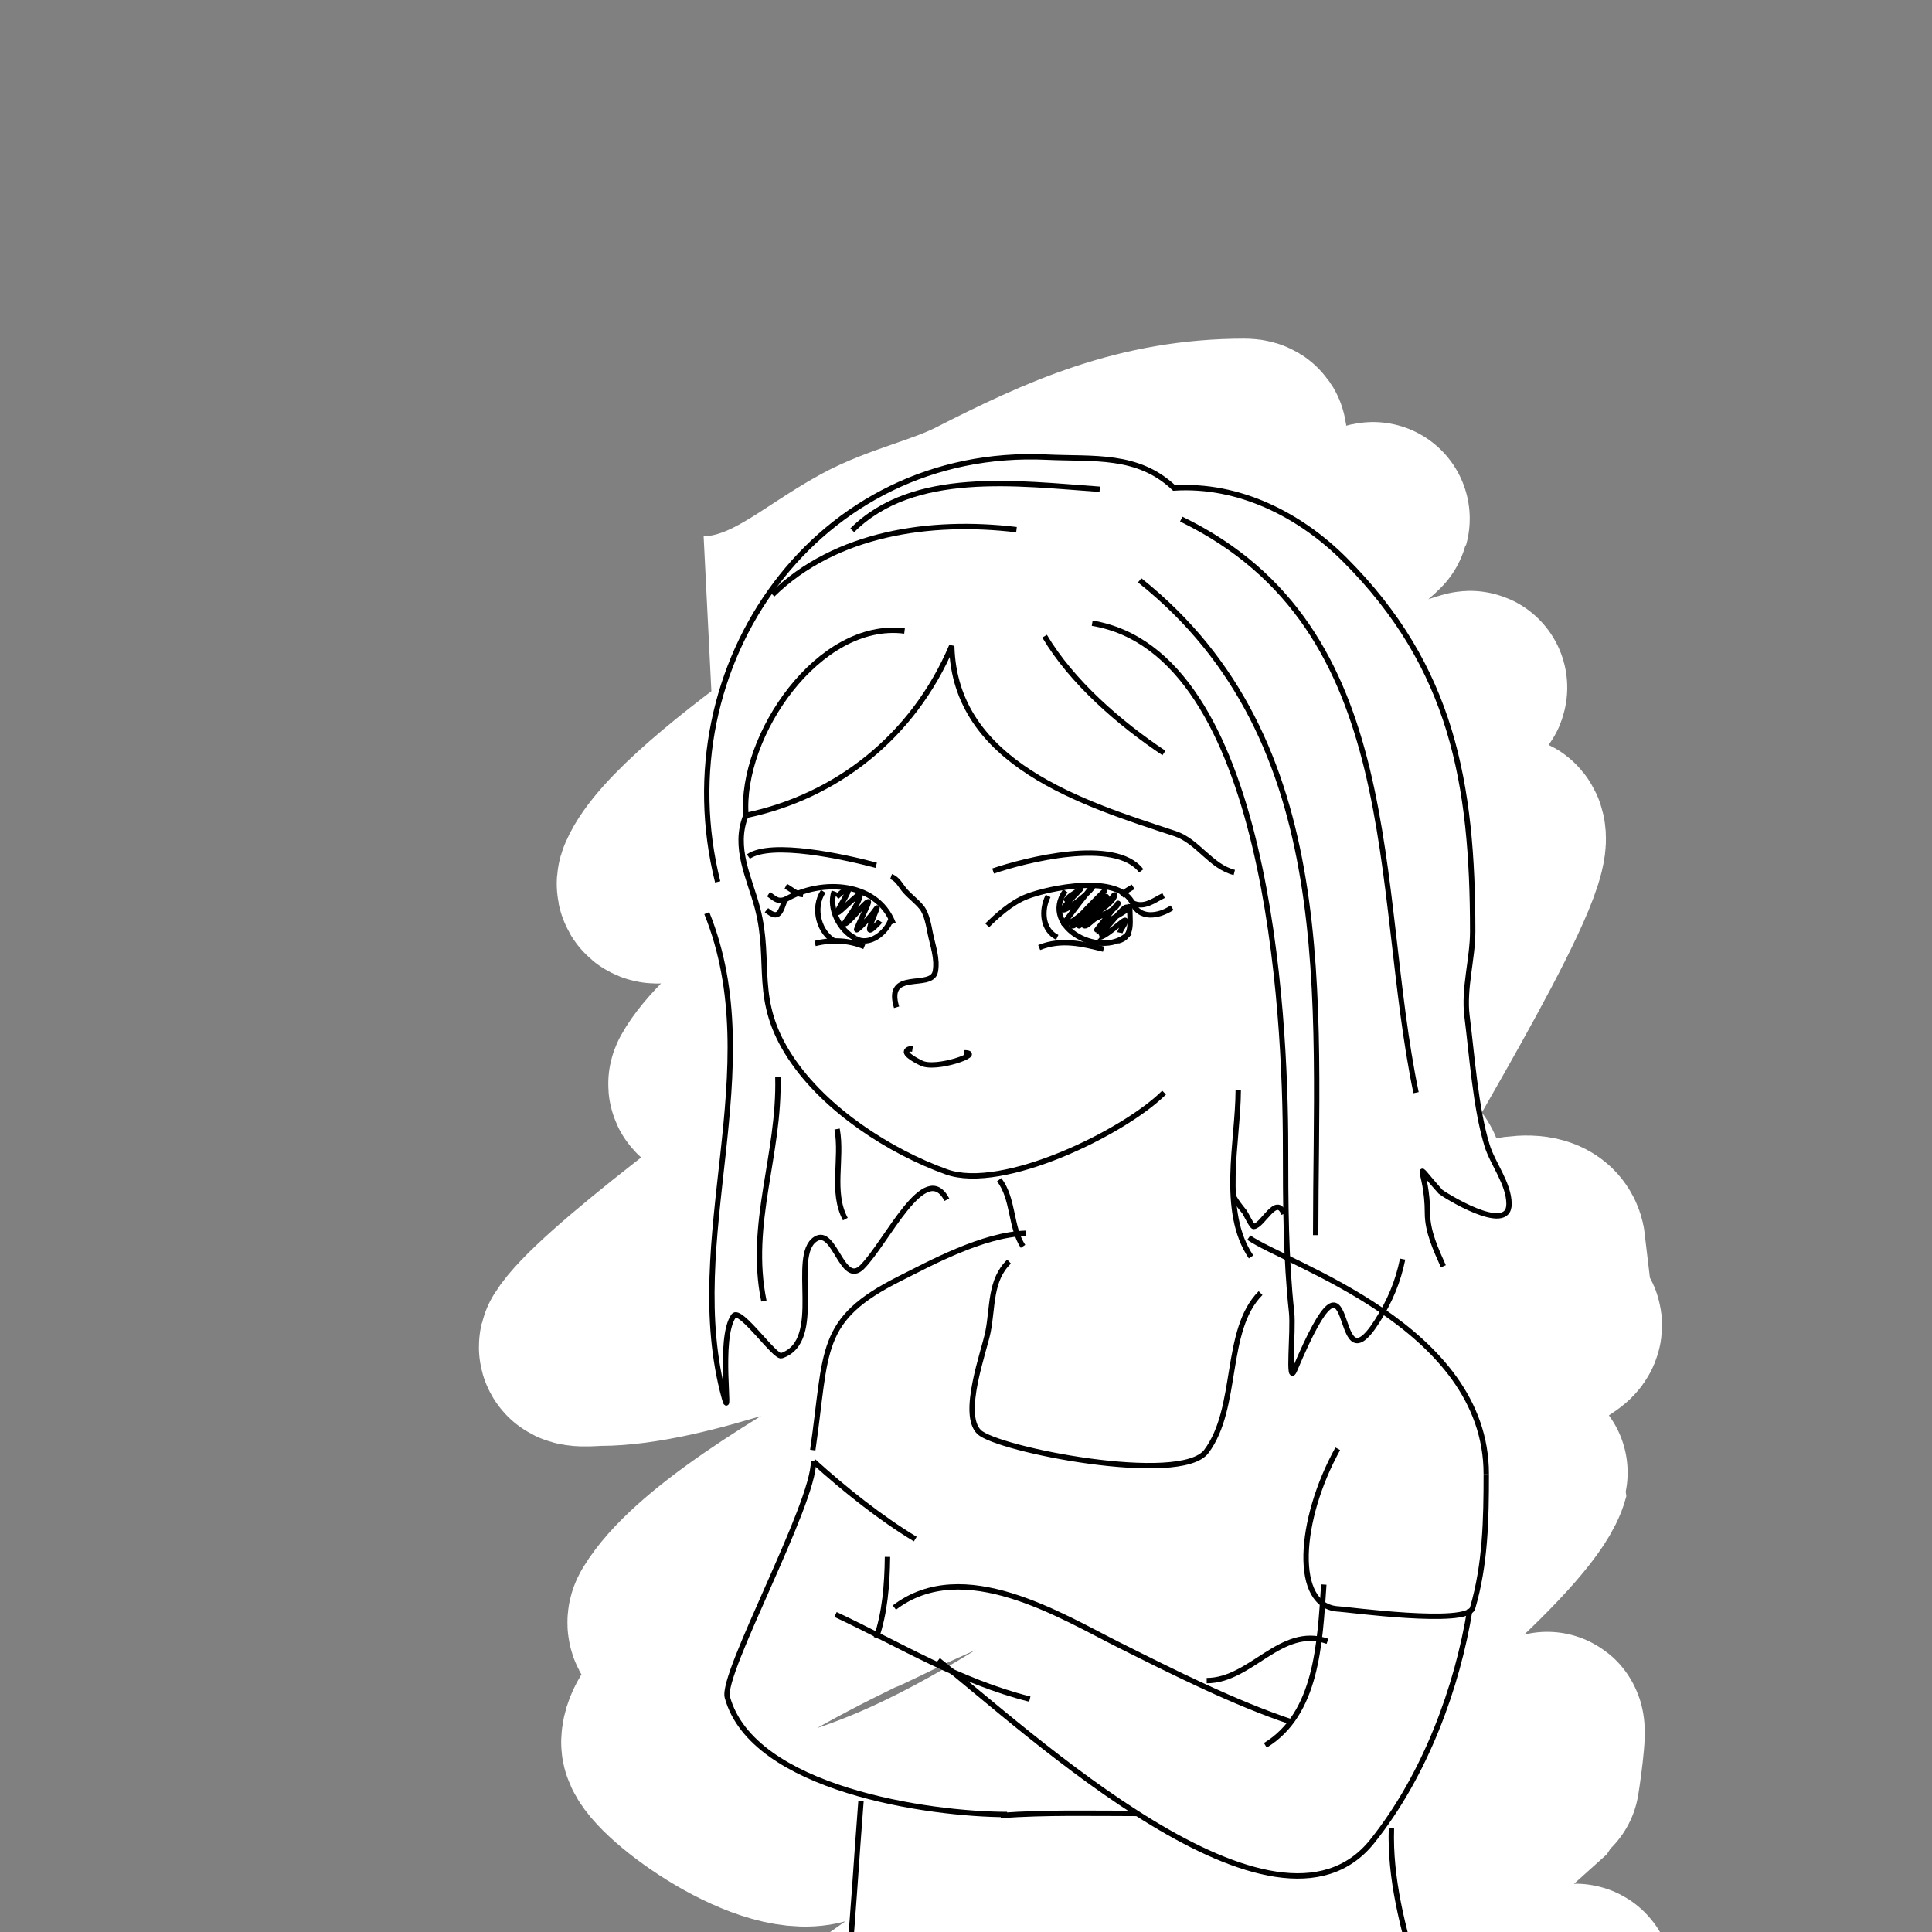 <?xml version="1.0" encoding="UTF-8" standalone="no"?>
<!-- Created with Inkscape (http://www.inkscape.org/) -->

<svg
   width="720"
   height="720"
   viewBox="0 0 190.5 190.5"
   version="1.1"
   id="svg5"
   inkscape:version="1.1.2 (0a00cf5339, 2022-02-04)"
   sodipodi:docname="michelle1.svgz"
   xmlns:inkscape="http://www.inkscape.org/namespaces/inkscape"
   xmlns:sodipodi="http://sodipodi.sourceforge.net/DTD/sodipodi-0.dtd"
   xmlns="http://www.w3.org/2000/svg"
   xmlns:svg="http://www.w3.org/2000/svg">
  <rect x="0" y="0" width="190.5" height="190.5" fill="#808080" stroke="none"/>
  <sodipodi:namedview
     id="namedview7"
     pagecolor="#ffffff"
     bordercolor="#666666"
     borderopacity="1.0"
     inkscape:pageshadow="2"
     inkscape:pageopacity="0.0"
     inkscape:pagecheckerboard="true"
     inkscape:document-units="px"
     showgrid="false"
     units="px"
     width="720px"
     objecttolerance="2"
     inkscape:snap-grids="false"
     inkscape:snap-to-guides="true"
     inkscape:snap-page="false"
     showborder="true"
     inkscape:showpageshadow="false"
     borderlayer="false"
     inkscape:zoom="1"
     inkscape:cx="385.5"
     inkscape:cy="477.5"
     inkscape:window-width="1366"
     inkscape:window-height="754"
     inkscape:window-x="0"
     inkscape:window-y="0"
     inkscape:window-maximized="1"
     inkscape:current-layer="layer1" />
  <defs
     id="defs2" />
  <g
     inkscape:groupmode="layer"
     id="layer2"
     inkscape:label="Calque 2"
     sodipodi:insensitive="true">
    <path
       style="fill:none;stroke:#ffffff;stroke-width:19.05;stroke-miterlimit:4;stroke-dasharray:none;stroke-opacity:1"
       d="m 69.856,62.402 c 6.35,-0.318 10.403,-4.415 15.615,-7.264 3.44,-1.881 7.676,-2.737 11.121,-4.494 8.439,-4.303 16.016,-7.727 26.128,-7.727 2.461,0 -3.58,3.411 -5.618,4.791 -6.05,4.098 -12.089,7.82 -18.054,12.055 -6.102,4.333 -31.493,19.987 -34.553,27.107 -0.7,1.629 3.667,-0.547 5.058,-1.645 6.743,-5.325 13.483,-10.079 21.08,-14.407 5.481,-3.123 10.7,-5.379 16.313,-8.186 7.516,-3.758 22.029,-5.5 28.139,-11.172 1.636,-1.519 -3.669,2.626 -5.101,4.339 -2.778,3.322 -11.573,13.012 -13.399,14.744 -8.934,8.476 -42.35,27.674 -47.023,36.159 -0.499,0.906 2.135,-0.063 3.059,-0.529 5.136,-2.592 10.22,-5.287 15.311,-7.966 15.886,-8.361 39.753,-24.897 56.629,-30.318 2.151,-0.691 -3.907,2.28 -5.755,3.58 -4.98,3.506 -9.957,7.019 -14.806,10.703 -5.98,4.544 -62.479,42.724 -67.198,50.471 -0.409,0.671 1.537,0.401 2.323,0.401 8.27,0 21.299,-5.474 27.122,-7.166 4.321,-1.256 8.705,-2.288 13.043,-3.485 1.43,-0.395 44.705,-40.335 48.979,-40.442 3.76,-0.094 -12.66,26.334 -14.951,31.155 -6.871,4.916 11.929,-1.465 2.848,5.598 -7.917,6.158 -10.498,3.286 -18.953,8.678 -10.521,6.71 -45.361,21.843 -51.593,32.141 -1.373,2.268 7.32,2.604 9.789,1.637 3.187,-1.249 6.38,-2.483 9.57,-3.725 4.382,-2.049 8.656,-4.347 13.146,-6.147 1.376,-4.259 53.621,-36.909 54.616,-28.389 -15.367,6.967 4.811,5.797 1.166,8.365 -7.394,5.21 -17.097,5.924 -25.753,8.545 -2.7,0.818 -62.976,22.469 -63.295,31.973 -0.065,1.925 10.608,9.952 15.96,8.483 19.12,-5.247 34.679,-21.263 52.578,-28.792 1.805,-0.759 17.759,-6.393 17.742,-6.327 -2.314,8.934 -53.329,46.066 -69.827,57.346 -2.131,1.457 -5.261,1.5 -6.918,3.479 -3.764,4.494 16.186,-6.263 23.43,-8.762 7.205,-2.486 50.272,-19.002 54.653,-26.682 0.551,-0.965 -0.352,5.178 -0.405,5.226 -4.246,3.814 -9.853,8.948 -14.494,12.326 -8.242,5.999 -61.817,32.541 -62.555,41.992 -0.109,1.391 2.682,-0.769 4.018,-1.17 6.284,-1.885 10.25,-1.637 17.115,-4.961 19.805,-9.589 38.701,-19.746 58.578,-28.499 3.052,-1.344 -4.078,5.28 -6.224,7.832 -4.656,5.538 -8.976,11.187 -14.755,15.515"
       id="path1273"
       sodipodi:nodetypes="csssssssssssssccsssssssscsssscccssssscsssscssssssc" />
  </g>
  <g
     inkscape:label="Calque 1"
     inkscape:groupmode="layer"
     id="layer1">
    <path
       style="fill:none;stroke:#000000;stroke-width:0.529;stroke-miterlimit:4;stroke-dasharray:none;stroke-opacity:1;stroke-dashoffset:0"
       d="m 73.549,80.405 c -1.283,3.17 0.362,6.169 1.138,9.134 1.424,5.442 -0.521,9.015 3.279,14.755 3.413,5.154 9.784,9.26 15.362,11.257 5.523,1.977 17.55,-3.912 21.454,-7.821"
       id="path1033"
       sodipodi:nodetypes="csssc" />
    <path
       style="fill:none;stroke:#000000;stroke-width:0.529;stroke-miterlimit:4;stroke-dasharray:none;stroke-opacity:1;stroke-dashoffset:0"
       d="m 121.705,86.028 c -2.339,-0.585 -3.601,-3.091 -5.848,-3.83 -9.051,-2.977 -21.737,-6.877 -22.013,-18.509 -3.805,8.967 -11.399,14.865 -20.296,16.716"
       id="path1117" />
    <path
       style="fill:none;stroke:#000000;stroke-width:0.529;stroke-miterlimit:4;stroke-dasharray:none;stroke-opacity:1;stroke-dashoffset:0"
       d="m 142.32,124.86 c -0.716,-1.602 -1.57,-3.419 -1.57,-5.236 0,-4.453 -1.793,-5.544 1.295,-2.11 0.139,0.155 6.796,4.392 6.748,1.166 -0.03,-2.012 -1.614,-3.934 -2.166,-5.743 -1.132,-3.708 -1.484,-8.866 -1.973,-12.727 -0.347,-2.742 0.558,-5.678 0.558,-8.354 0,-14.648 -2.011,-26.066 -12.634,-36.694 -4.384,-4.386 -10.408,-7.454 -16.806,-7.044 -3.593,-3.409 -7.944,-2.824 -12.54,-3.041 C 80.637,44.01 65.398,65.478 70.767,86.956"
       id="path1129" />
    <path
       style="fill:none;stroke:#000000;stroke-width:0.529;stroke-miterlimit:4;stroke-dasharray:none;stroke-opacity:1;stroke-dashoffset:0"
       d="m 103,62.728 c 2.665,4.501 7.381,8.594 11.767,11.518"
       id="path1145" />
    <path
       style="fill:none;stroke:#000000;stroke-width:0.529;stroke-miterlimit:4;stroke-dasharray:none;stroke-opacity:1;stroke-dashoffset:0"
       d="m 107.694,61.448 c 17.342,2.87 19.065,38.487 19.065,51.636 0,5.33 0.017,11.009 0.595,16.293 0.206,1.887 -0.43,7.434 0.308,5.686 6.429,-15.24 3.383,2.634 8.106,-4.754 1.286,-2.012 2.086,-3.947 2.537,-6.158"
       id="path1151" />
    <path
       style="fill:none;stroke:#000000;stroke-width:0.529;stroke-miterlimit:4;stroke-dasharray:none;stroke-opacity:1;stroke-dashoffset:0"
       d="M 89.189,62.216 C 80.747,61.139 72.962,72.547 73.549,80.405"
       id="path1167" />
    <path
       style="fill:none;stroke:#000000;stroke-width:0.529;stroke-miterlimit:4;stroke-dasharray:none;stroke-opacity:1;stroke-dashoffset:0"
       d="m 112.375,57.219 c 19.848,15.826 17.354,41.325 17.354,64.567"
       id="path1177" />
    <path
       style="fill:none;stroke:#000000;stroke-width:0.529;stroke-miterlimit:4;stroke-dasharray:none;stroke-opacity:1;stroke-dashoffset:0"
       d="m 116.471,51.184 c 22.281,10.809 18.941,36.305 23.156,56.555"
       id="path1179" />
    <path
       style="fill:none;stroke:#000000;stroke-width:0.529;stroke-miterlimit:4;stroke-dasharray:none;stroke-opacity:1;stroke-dashoffset:0"
       d="M 108.435,48.242 C 100.322,47.672 90.062,46.259 84.034,52.287"
       id="path1181" />
    <path
       style="fill:none;stroke:#000000;stroke-width:0.529;stroke-miterlimit:4;stroke-dasharray:none;stroke-opacity:1;stroke-dashoffset:0"
       d="M 100.228,52.224 C 91.769,51.206 82.406,52.529 76.17,58.631"
       id="path1183" />
    <path
       style="fill:none;stroke:#000000;stroke-width:0.529;stroke-miterlimit:4;stroke-dasharray:none;stroke-opacity:1;stroke-dashoffset:0"
       d="m 86.397,85.319 c -3.153,-0.839 -10.352,-2.42 -12.604,-0.86"
       id="path1215" />
    <path
       style="fill:none;stroke:#000000;stroke-width:0.529;stroke-miterlimit:4;stroke-dasharray:none;stroke-opacity:1;stroke-dashoffset:0"
       d="m 97.921,85.886 c 3.083,-1.052 12.057,-3.383 14.608,-0.016"
       id="path1219" />
    <path
       style="fill:none;stroke:#000000;stroke-width:0.529;stroke-miterlimit:4;stroke-dasharray:none;stroke-opacity:1;stroke-dashoffset:0"
       d="m 87.861,86.435 c 0.679,0.24 0.941,0.917 1.406,1.433 0.521,0.578 1.149,1.033 1.613,1.613 0.495,0.618 0.691,1.757 0.841,2.521 0.238,1.21 0.743,2.517 0.504,3.793 -0.349,1.861 -4.981,-0.316 -3.821,3.523"
       id="path1295"
       sodipodi:nodetypes="cssssc" />
    <path
       style="fill:none;stroke:#000000;stroke-width:0.529;stroke-miterlimit:4;stroke-dasharray:none;stroke-opacity:1;stroke-dashoffset:0"
       d="m 89.972,103.444 c -0.233,-0.034 -0.355,-0.04 -0.521,0.108 -0.451,0.401 1.262,1.202 1.332,1.241 1.43,0.817 6.355,-0.985 4.292,-0.985"
       id="path1313" />
    <path
       style="fill:none;stroke:#000000;stroke-width:0.529;stroke-miterlimit:4;stroke-dasharray:none;stroke-opacity:1;stroke-dashoffset:0"
       d="m 98.52,116.323 c 1.443,1.877 1.102,4.697 2.351,6.572"
       id="path2606" />
    <path
       style="fill:none;stroke:#000000;stroke-width:0.529;stroke-miterlimit:4;stroke-dasharray:none;stroke-opacity:1;stroke-dashoffset:0"
       d="m 122.094,107.509 c -0.018,5.045 -1.787,11.918 1.265,16.427"
       id="path2610" />
    <path
       style="fill:none;stroke:#000000;stroke-width:0.529;stroke-miterlimit:4;stroke-dasharray:none;stroke-opacity:1;stroke-dashoffset:0"
       d="m 123.137,122.034 c 3.741,2.628 23.411,8.756 23.411,23.294"
       id="path2614"
       sodipodi:nodetypes="cc" />
    <path
       style="fill:none;stroke:#000000;stroke-width:0.529;stroke-miterlimit:4;stroke-dasharray:none;stroke-opacity:1;stroke-dashoffset:0"
       d="m 101.146,121.605 c -4.227,0.108 -9.522,3.014 -12.414,4.462 -8.133,4.072 -7.152,7.02 -8.592,16.915"
       id="path2616"
       sodipodi:nodetypes="csc" />
    <path
       style="fill:none;stroke:#000000;stroke-width:0.529;stroke-miterlimit:4;stroke-dasharray:none;stroke-opacity:1;stroke-dashoffset:0"
       d="m 131.908,142.854 c -3.879,6.993 -4.484,15.597 0.099,15.798 0.845,0.037 12.684,1.656 13.195,-0.091 1.264,-4.321 1.347,-8.696 1.347,-13.232"
       id="path2620"
       sodipodi:nodetypes="cssc" />
    <path
       style="fill:none;stroke:#000000;stroke-width:0.529;stroke-miterlimit:4;stroke-dasharray:none;stroke-opacity:1;stroke-dashoffset:0"
       d="m 130.532,156.24 c -0.394,5.873 -0.688,12.753 -5.767,15.852"
       id="path2622" />
    <path
       style="fill:none;stroke:#000000;stroke-width:0.529;stroke-miterlimit:4;stroke-dasharray:none;stroke-opacity:1;stroke-dashoffset:0"
       d="m 144.936,158.704 c -1.226,7.585 -4.355,16.265 -9.631,22.861 -9.578,11.972 -34.011,-10.895 -42.794,-17.866"
       id="path2624"
       sodipodi:nodetypes="csc" />
    <path
       style="fill:none;stroke:#000000;stroke-width:0.529;stroke-miterlimit:4;stroke-dasharray:none;stroke-opacity:1;stroke-dashoffset:0"
       d="m 80.216,144.091 c 0.03,4.252 -9.132,20.948 -8.498,23.259 2.491,9.077 19.931,11.565 27.583,11.565"
       id="path2636" />
    <path
       style="fill:none;stroke:#000000;stroke-width:0.529;stroke-miterlimit:4;stroke-dasharray:none;stroke-opacity:1;stroke-dashoffset:0"
       d="m 82.387,159.192 c 6.419,3.016 12.245,6.613 19.154,8.343"
       id="path2638" />
    <path
       style="fill:none;stroke:#000000;stroke-width:0.529;stroke-miterlimit:4;stroke-dasharray:none;stroke-opacity:1;stroke-dashoffset:0"
       d="m 80.216,144.091 c 3.092,2.802 6.64,5.618 10.032,7.664"
       id="path2640" />
    <path
       style="fill:none;stroke:#000000;stroke-width:0.529;stroke-miterlimit:4;stroke-dasharray:none;stroke-opacity:1;stroke-dashoffset:0"
       d="m 87.508,153.512 c -0.03,2.758 -0.263,5.553 -1.107,7.988"
       id="path2642" />
    <path
       style="fill:none;stroke:#000000;stroke-width:0.529;stroke-miterlimit:4;stroke-dasharray:none;stroke-opacity:1;stroke-dashoffset:0"
       d="m 137.199,180.286 c -0.324,9.745 5.008,19.802 6.999,29.69"
       id="path2660" />
    <path
       style="fill:none;stroke:#000000;stroke-width:0.529;stroke-miterlimit:4;stroke-dasharray:none;stroke-opacity:1;stroke-dashoffset:0"
       d="m 84.896,177.591 c -0.93,11.766 -1.332,24.052 -4.118,35.195"
       id="path2662" />
    <path
       style="fill:none;stroke:#000000;stroke-width:0.529;stroke-miterlimit:4;stroke-dasharray:none;stroke-opacity:1;stroke-dashoffset:0"
       d="m 69.692,90.039 c 6.22,15.43 -2.554,32.155 1.734,47.802 0.717,2.617 -0.671,-5.888 0.914,-8.09 0.624,-0.866 4.063,4.143 4.712,3.926 4.335,-1.449 0.787,-9.862 3.365,-11.503 1.885,-1.2 2.612,4.734 4.588,2.759 2.441,-2.441 6.22,-10.721 8.359,-6.64"
       id="path2873" />
    <path
       style="fill:none;stroke:#000000;stroke-width:0.529;stroke-miterlimit:4;stroke-dasharray:none;stroke-opacity:1;stroke-dashoffset:0"
       d="m 99.496,124.397 c -1.896,1.824 -1.591,4.498 -2.078,6.934 -0.392,1.958 -2.692,8.098 -0.877,9.869 1.766,1.724 19.872,5.297 22.41,1.909 3.226,-4.306 1.693,-11.954 5.345,-15.606"
       id="path4772" />
    <path
       style="fill:none;stroke:#000000;stroke-width:0.529;stroke-miterlimit:4;stroke-dasharray:none;stroke-opacity:1;stroke-dashoffset:0"
       d="m 88.187,158.51 c 6.818,-5.201 16.443,0.839 22.209,3.722 5.335,2.667 11.297,5.677 16.97,7.567"
       id="path5098"
       sodipodi:nodetypes="csc" />
    <path
       style="fill:none;stroke:#000000;stroke-width:0.529;stroke-miterlimit:4;stroke-dasharray:none;stroke-opacity:1;stroke-dashoffset:0"
       d="m 98.663,179.013 c 4.486,-0.326 9.023,-0.204 13.533,-0.204"
       id="path5108" />
    <path
       style="fill:none;stroke:#000000;stroke-width:0.529;stroke-miterlimit:4;stroke-dasharray:none;stroke-opacity:1;stroke-dashoffset:0"
       d="m 130.893,161.835 c -4.624,-1.603 -7.508,3.878 -11.911,3.878"
       id="path5528" />
    <path
       style="fill:none;stroke:#000000;stroke-width:0.529;stroke-miterlimit:4;stroke-dasharray:none;stroke-opacity:1;stroke-dashoffset:0"
       d="m 97.337,91.246 c 0.955,-0.944 2.367,-2.234 3.874,-2.829 2.221,-0.876 9.016,-2.263 10.444,0.595"
       id="path6582" />
    <path
       style="fill:none;stroke:#000000;stroke-width:0.529;stroke-miterlimit:4;stroke-dasharray:none;stroke-opacity:1;stroke-dashoffset:0"
       d="m 103.346,88.345 c -0.723,1.454 -0.553,3.371 0.899,4.081"
       id="path6584" />
    <path
       style="fill:none;stroke:#000000;stroke-width:0.529;stroke-miterlimit:4;stroke-dasharray:none;stroke-opacity:1;stroke-dashoffset:0"
       d="m 111.419,89.152 c -0.12,1.5 0.484,3.198 -1.178,3.629"
       id="path6586" />
    <path
       style="fill:none;stroke:#000000;stroke-width:0.529;stroke-miterlimit:4;stroke-dasharray:none;stroke-opacity:1;stroke-dashoffset:0"
       d="m 105.048,87.839 c -2.61,3.625 3.786,6.924 6.357,4.104"
       id="path6592" />
    <path
       style="fill:none;stroke:#000000;stroke-width:0.529;stroke-miterlimit:4;stroke-dasharray:none;stroke-opacity:1;stroke-dashoffset:0"
       d="m 104.993,88.897 c 0.664,-0.725 0.287,-0.368 1.562,-1.246 0.176,-0.121 -2.051,2.043 -1.741,2.07 0.468,0.041 2.754,-1.799 2.943,-2.309 0.121,-0.326 -2.976,3.714 -2.879,3.714 1.159,0 3.1,-2.34 3.998,-3.248 0.267,-0.27 -3.768,3.692 -3.041,3.406 1.038,-0.408 1.957,-2.663 3.148,-2.879 0.841,-0.152 -2.584,2.248 -2.584,2.889 0,0.02 0.64,-0.476 0.741,-0.563 0.478,-0.415 2.56,-1.603 2.759,-2.409 0.097,-0.394 -0.509,0.636 -0.808,0.911 -0.816,0.75 -2.31,1.858 -2.276,1.941 0.174,0.425 0.822,-0.408 1.227,-0.624 0.415,-0.221 2.062,-0.837 2.202,-1.481 0.012,-0.054 -2.221,2.741 -2.176,2.741 0.441,-0.005 0.674,-0.569 1.024,-0.838 0.653,-0.503 2.776,-1.517 1.952,-1.517 -0.302,0 -1.728,1.822 -2.109,2.202 -0.069,0.069 -0.657,0.751 -0.647,0.753 0.602,0.163 2.653,-1.931 2.671,-1.641 0.023,0.347 -0.459,0.829 -0.532,1.195"
       id="path6594" />
    <path
       style="fill:none;stroke:#000000;stroke-width:0.529;stroke-miterlimit:4;stroke-dasharray:none;stroke-opacity:1;stroke-dashoffset:0"
       d="M 88.076,91.075 C 86.394,86.665 80.45,86.697 77.195,88.863"
       id="path6598" />
    <path
       style="fill:none;stroke:#000000;stroke-width:0.529;stroke-miterlimit:4;stroke-dasharray:none;stroke-opacity:1;stroke-dashoffset:0"
       d="m 81.172,87.894 c -1.109,1.665 -0.402,4.149 1.229,4.965"
       id="path6606" />
    <path
       style="fill:none;stroke:#000000;stroke-width:0.529;stroke-miterlimit:4;stroke-dasharray:none;stroke-opacity:1;stroke-dashoffset:0"
       d="m 82.252,87.892 c -0.591,1.711 0.554,3.873 2.079,4.624"
       id="path6610" />
    <path
       style="fill:none;stroke:#000000;stroke-width:0.529;stroke-miterlimit:4;stroke-dasharray:none;stroke-opacity:1;stroke-dashoffset:0"
       d="m 87.831,90.688 c -0.431,1.302 -2.174,2.677 -3.499,1.828"
       id="path6612" />
    <path
       style="fill:none;stroke:#000000;stroke-width:0.529;stroke-miterlimit:4;stroke-dasharray:none;stroke-opacity:1;stroke-dashoffset:0"
       d="m 82.493,88.427 c 3.068,-2.725 -1.11,2.704 0.443,1.32 0.122,-0.109 1.901,-1.777 1.892,-1.621 -0.057,1.027 -1.628,2.868 -1.557,2.939 0.237,0.237 1.976,-2.11 2.337,-2.149 0.186,-0.02 -1.065,2.39 -1.144,2.739 -0.049,0.218 1.236,-1.047 1.963,-2.081 0.295,-0.419 -0.78,1.745 -0.67,2.099 0.06,0.193 0.936,-0.73 1.013,-0.845"
       id="path6616" />
    <path
       style="fill:none;stroke:#000000;stroke-width:0.529;stroke-miterlimit:4;stroke-dasharray:none;stroke-opacity:1;stroke-dashoffset:0"
       d="m 115.565,89.509 c -1.349,0.891 -3.239,1.145 -3.91,-0.496 1.124,0.595 2.143,-0.244 3.076,-0.713"
       id="path6618" />
    <path
       style="fill:none;stroke:#000000;stroke-width:0.529;stroke-miterlimit:4;stroke-dasharray:none;stroke-opacity:1;stroke-dashoffset:0"
       d="m 110.588,88.327 c 0.595,-0.632 0.231,-0.317 1.142,-0.886"
       id="path6620" />
    <path
       style="fill:none;stroke:#000000;stroke-width:0.529;stroke-miterlimit:4;stroke-dasharray:none;stroke-opacity:1;stroke-dashoffset:0"
       d="m 75.574,89.75 c 1.244,1.034 1.387,0.132 1.835,-1.048 -0.792,0.259 -1.048,-0.148 -1.626,-0.533"
       id="path6622" />
    <path
       style="fill:none;stroke:#000000;stroke-width:0.529;stroke-miterlimit:4;stroke-dasharray:none;stroke-opacity:1;stroke-dashoffset:0"
       d="m 79.178,88.202 c -0.704,-0.019 -1.129,-0.521 -1.698,-0.811"
       id="path6626" />
    <path
       style="fill:none;stroke:#000000;stroke-width:0.529;stroke-miterlimit:4;stroke-dasharray:none;stroke-opacity:1;stroke-dashoffset:0"
       d="m 80.368,93.033 c 1.688,-0.418 3.35,-0.322 4.858,0.304"
       id="path6628" />
    <path
       style="fill:none;stroke:#000000;stroke-width:0.529;stroke-miterlimit:4;stroke-dasharray:none;stroke-opacity:1;stroke-dashoffset:0"
       d="m 102.465,93.431 c 2.211,-0.888 4.281,-0.358 6.352,0.159"
       id="path6630" />
    <path
       style="fill:none;stroke:#000000;stroke-width:0.529;stroke-miterlimit:4;stroke-dasharray:none;stroke-opacity:1;stroke-dashoffset:0"
       d="m 76.7,106.21 c 0.195,7.656 -2.939,14.453 -1.379,22.076"
       id="path7081" />
    <path
       style="fill:none;stroke:#000000;stroke-width:0.529;stroke-miterlimit:4;stroke-dasharray:none;stroke-opacity:1;stroke-dashoffset:0"
       d="m 82.541,111.327 c 0.539,2.984 -0.619,6.201 0.812,8.881"
       id="path7083" />
    <path
       style="fill:none;stroke:#000000;stroke-width:0.529;stroke-miterlimit:4;stroke-dasharray:none;stroke-opacity:1;stroke-dashoffset:0"
       d="m 121.628,117.982 c 0.32,0.58 0.666,0.995 1.082,1.515 0.117,0.146 0.727,1.452 0.907,1.437 0.917,-0.08 2.222,-3.218 2.986,-1.242"
       id="path7401" />
  </g>
</svg>
